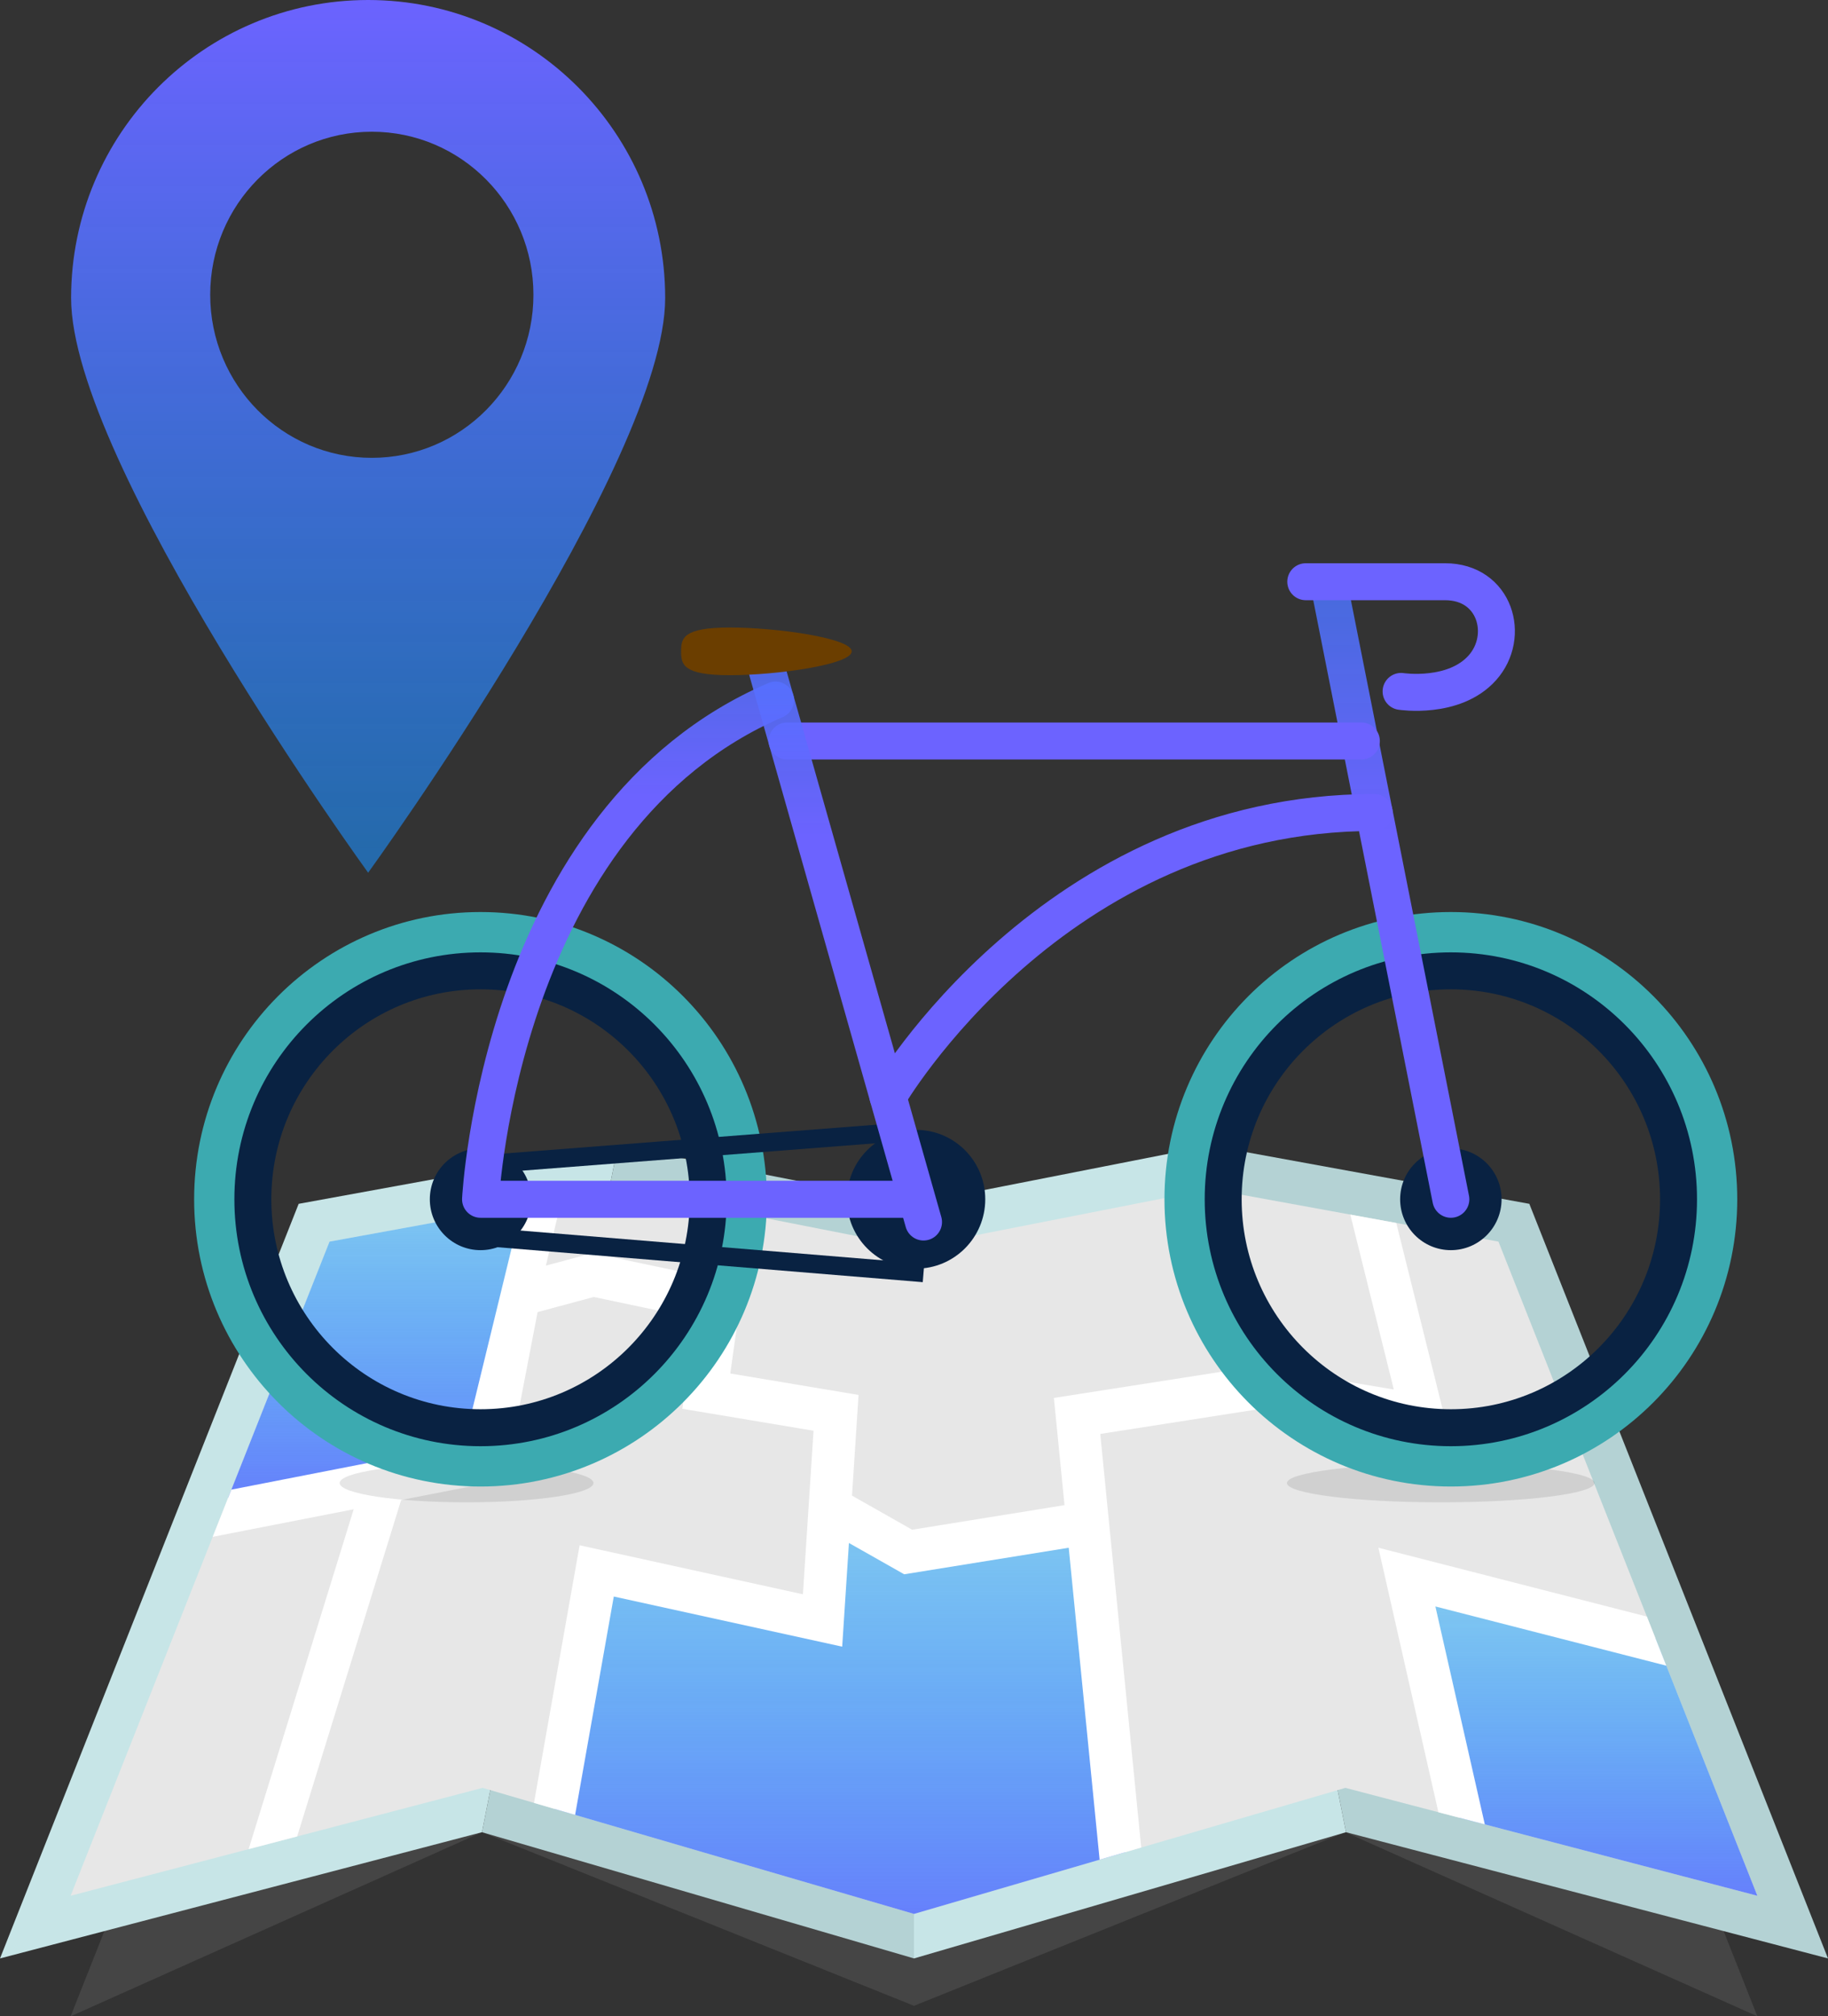 <?xml version="1.0" encoding="UTF-8" standalone="no"?>
<svg
   width="195"
   height="215"
   viewBox="0 0 195 215"
   fill="none"
   version="1.1"
   id="svg49"
   sodipodi:docname="map.svg"
   inkscape:version="1.3.2 (091e20ef0f, 2023-11-25, custom)"
   inkscape:export-filename="map.svg"
   inkscape:export-xdpi="96"
   inkscape:export-ydpi="96"
   xmlns:inkscape="http://www.inkscape.org/namespaces/inkscape"
   xmlns:sodipodi="http://sodipodi.sourceforge.net/DTD/sodipodi-0.dtd"
   xmlns="http://www.w3.org/2000/svg"
   xmlns:svg="http://www.w3.org/2000/svg">
  <rect x="0" y="0" width="195" height="215" fill="#333333" stroke="none"/>
  <sodipodi:namedview
     id="namedview49"
     pagecolor="#505050"
     bordercolor="#eeeeee"
     borderopacity="1"
     inkscape:showpageshadow="0"
     inkscape:pageopacity="0"
     inkscape:pagecheckerboard="0"
     inkscape:deskcolor="#d1d1d1"
     inkscape:zoom="1.9282051"
     inkscape:cx="97.240693"
     inkscape:cy="107.61303"
     inkscape:window-width="1918"
     inkscape:window-height="1046"
     inkscape:window-x="0"
     inkscape:window-y="0"
     inkscape:window-maximized="1"
     inkscape:current-layer="svg49" />
  <path
     fill-rule="evenodd"
     clip-rule="evenodd"
     d="M51.414 195.37L7.535 215L35.153 145.249L65.878 139.645L97.5 145.862L129.121 139.645L159.847 145.249L187.465 215L143.519 195.37L97.5 213.882L51.414 195.37Z"
     fill="#9A9A9A"
     fill-opacity="0.18"
     id="path19" />
  <path
     fill-rule="evenodd"
     clip-rule="evenodd"
     d="M51.414 195.37L-0 208.83L31.86 128.365L65.909 122.154L51.414 195.37Z"
     fill="#C7E5E7"
     id="path20" />
  <path
     fill-rule="evenodd"
     clip-rule="evenodd"
     d="M51.414 195.37L97.5 208.83V128.365L65.909 122.154L51.414 195.37Z"
     fill="#B4D2D4"
     id="path21" />
  <path
     fill-rule="evenodd"
     clip-rule="evenodd"
     d="M143.585 195.37L97.5 208.83V128.365L129.09 122.154L143.585 195.37Z"
     fill="#C7E5E7"
     id="path22" />
  <path
     fill-rule="evenodd"
     clip-rule="evenodd"
     d="M143.585 195.37L195 208.83L163.139 128.365L129.09 122.154L143.585 195.37Z"
     fill="#B4D2D4"
     id="path23" />
  <path
     fill-rule="evenodd"
     clip-rule="evenodd"
     d="M51.48 190.642L7.535 202.146L35.153 132.396L65.878 126.791L97.5 133.009L129.121 126.791L159.847 132.396L187.465 202.146L143.519 190.642L97.5 204.082L51.48 190.642Z"
     fill="#E7E7E7"
     id="path24" />
  <path
     fill-rule="evenodd"
     clip-rule="evenodd"
     d="M176.601 174.71H176.601L150.128 170.802L155.7 193.831L187.465 202.147L176.601 174.71Z"
     fill="url(#paint0_linear_121_613)"
     id="path25" />
  <path
     fill-rule="evenodd"
     clip-rule="evenodd"
     d="M153.119 171.299L177.751 177.613L175.677 172.377L147.038 165.036L153.437 193.239L158.391 194.536L153.119 171.299Z"
     fill="white"
     id="path26" />
  <path
     fill-rule="evenodd"
     clip-rule="evenodd"
     d="M59.128 192.876L97.5 204.083L120.027 197.504L115.265 162.434L96.88 165.036L88.729 162.434L87.745 172.402L62.874 169.079L59.128 192.876Z"
     fill="url(#paint1_linear_121_613)"
     id="path27" />
  <path
     fill-rule="evenodd"
     clip-rule="evenodd"
     d="M51.414 156.291L57.376 128.342L35.153 132.396L24.332 159.724L51.414 156.291Z"
     fill="url(#paint2_linear_121_613)"
     id="path28" />
  <path
     fill-rule="evenodd"
     clip-rule="evenodd"
     d="M154.769 153.802L148.948 130.408L144.042 129.513L148.683 148.164L133.946 145.701L112.422 149.063L113.555 160.495L97.304 163.115L90.887 159.481L91.585 148.744L77.903 146.457L80.264 129.619L75.799 128.742L74.773 136.055L63.212 133.614L58.233 134.954L59.908 127.88L55.659 128.655L49.483 153.996L24.682 158.841L22.689 163.874L37.73 160.935L26.522 197.176L31.699 195.821L42.793 159.946L53.912 157.774L57.347 139.91L63.339 138.298L74.139 140.577L72.788 150.222L86.783 152.561L85.65 170.002L61.829 164.774L56.962 192.244L61.35 193.525L65.475 170.239L89.84 175.586L90.559 164.529L96.455 167.868L114.005 165.038L117.3 198.3L121.738 197.004L117.369 152.903L133.921 150.317L154.769 153.802Z"
     fill="white"
     id="path29" />
  <path
     fill-rule="evenodd"
     clip-rule="evenodd"
     d="M70.957 31.78C70.957 49.332 39.271 93.06 39.271 93.06C39.271 93.06 7.584 49.332 7.584 31.78C7.584 14.228 21.771 0 39.271 0C56.77 0 70.957 14.228 70.957 31.78ZM56.903 31.433C56.903 41.036 49.184 48.82 39.663 48.82C30.142 48.82 22.423 41.036 22.423 31.433C22.423 21.831 30.142 14.046 39.663 14.046C49.184 14.046 56.903 21.831 56.903 31.433Z"
     fill="url(#paint3_linear_121_613)"
     id="path30" />
  <g
     id="g49"
     transform="translate(20.228,59.295)"
     inkscape:label="g49">
    <path
       fill-rule="evenodd"
       clip-rule="evenodd"
       d="m 149.87,98.843 c 0,1.136 -7.347,2.057 -16.409,2.057 -9.061,0 -16.407,-0.921 -16.407,-2.057 0,-1.136 7.346,-2.057 16.407,-2.057 9.062,0 16.409,0.921 16.409,2.057 z"
       fill="#000000"
       fill-opacity="0.1"
       id="path1" />
    <path
       fill-rule="evenodd"
       clip-rule="evenodd"
       d="m 43.079,98.843 c 0,1.136 -6.061,2.057 -13.536,2.057 -7.477,0 -13.537,-0.921 -13.537,-2.057 0,-1.136 6.06,-2.057 13.537,-2.057 7.475,0 13.536,0.921 13.536,2.057 z"
       fill="#000000"
       fill-opacity="0.1"
       id="path2"
       inkscape:label="path2" />
    <path
       fill-rule="evenodd"
       clip-rule="evenodd"
       d="m 161.149,68.585 c 0,14.738 -11.912,26.687 -26.608,26.687 -14.694,0 -26.608,-11.949 -26.608,-26.687 0,-14.738 11.914,-26.687 26.608,-26.687 14.696,0 26.608,11.949 26.608,26.687 z"
       stroke="#3caab0"
       stroke-width="7.885"
       id="path3" />
    <path
       fill-rule="evenodd"
       clip-rule="evenodd"
       d="m 158.828,68.586 c 0,13.454 -10.874,24.359 -24.287,24.359 -13.413,0 -24.288,-10.905 -24.288,-24.359 0,-13.454 10.875,-24.359 24.288,-24.359 13.413,0 24.287,10.905 24.287,24.359 z"
       stroke="#092242"
       stroke-width="3.942"
       id="path4" />
    <path
       fill-rule="evenodd"
       clip-rule="evenodd"
       d="m 139.951,68.585 c 0,2.997 -2.422,5.426 -5.41,5.426 -2.987,0 -5.41,-2.429 -5.41,-5.426 0,-2.997 2.423,-5.426 5.41,-5.426 2.988,0 5.41,2.429 5.41,5.426 z"
       fill="#092242"
       id="path5" />
    <path
       fill-rule="evenodd"
       clip-rule="evenodd"
       d="m 57.64,68.585 c 0,14.738 -11.913,26.687 -26.608,26.687 -14.696,0 -26.608,-11.949 -26.608,-26.687 0,-14.738 11.912,-26.687 26.608,-26.687 14.694,0 26.608,11.949 26.608,26.687 z"
       stroke="#3caab0"
       stroke-width="7.885"
       id="path6" />
    <path
       fill-rule="evenodd"
       clip-rule="evenodd"
       d="m 55.32,68.586 c 0,13.454 -10.874,24.359 -24.287,24.359 -13.414,0 -24.288,-10.905 -24.288,-24.359 0,-13.454 10.874,-24.359 24.288,-24.359 13.413,0 24.287,10.905 24.287,24.359 z"
       stroke="#092242"
       stroke-width="3.942"
       id="path7" />
    <path
       fill-rule="evenodd"
       clip-rule="evenodd"
       d="m 36.442,68.585 c 0,2.997 -2.422,5.426 -5.41,5.426 -2.987,0 -5.409,-2.429 -5.409,-5.426 0,-2.997 2.422,-5.426 5.409,-5.426 2.988,0 5.41,2.429 5.41,5.426 z"
       fill="#092242"
       id="path8" />
    <path
       d="M 31.033,64.889 75.573,61.44"
       stroke="#092242"
       stroke-width="1.971"
       id="path9" />
    <path
       fill-rule="evenodd"
       clip-rule="evenodd"
       d="m 84.873,68.585 c 0,4.087 -3.304,7.4 -7.378,7.4 -4.076,0 -7.38,-3.313 -7.38,-7.4 0,-4.087 3.304,-7.4 7.38,-7.4 4.075,0 7.378,3.313 7.378,7.4 z"
       fill="#092242"
       id="path10" />
    <path
       d="M 134.541,68.585 121.566,3.169"
       stroke="url(#paint0_linear_121_628)"
       stroke-width="3.942"
       stroke-linecap="round"
       stroke-linejoin="round"
       id="path11"
       style="stroke:url(#paint0_linear_121_628)" />
    <path
       d="M 63.74,19.717 H 124.994"
       stroke="url(#paint1_linear_121_628)"
       stroke-width="3.942"
       stroke-linecap="round"
       stroke-linejoin="round"
       id="path12"
       style="stroke:url(#paint1_linear_121_628)" />
    <path
       d="m 74.496,57.64 c 0,0 17.615,-30.298 51.864,-30.298"
       stroke="url(#paint2_linear_121_628)"
       stroke-width="3.942"
       stroke-linecap="round"
       stroke-linejoin="round"
       id="path13"
       style="stroke:url(#paint2_linear_121_628)" />
    <path
       d="M 76.651,68.586 H 31.033 c 0,0 2.035,-40.612 31.47,-53.231"
       stroke="url(#paint3_linear_121_628)"
       stroke-width="3.942"
       stroke-linecap="round"
       stroke-linejoin="round"
       id="path14"
       style="stroke:url(#paint3_linear_121_628)" />
    <path
       d="M 61.528,11.919 78.288,71.011"
       stroke="url(#paint4_linear_121_628)"
       stroke-width="3.942"
       stroke-linecap="round"
       stroke-linejoin="round"
       id="path15"
       style="stroke:url(#paint4_linear_121_628)" />
    <path
       d="m 119.063,2.735 h 14.859 c 5.356,0 6.998,5.805 3.974,9.184 -3.023,3.38 -8.665,2.513 -8.665,2.513"
       stroke="url(#paint5_linear_121_628)"
       stroke-width="3.942"
       stroke-linecap="round"
       stroke-linejoin="round"
       id="path16"
       inkscape:label="path16"
       style="stroke:url(#paint5_linear_121_628)" />
    <path
       d="m 30.486,72.514 47.801,3.927"
       stroke="#092242"
       stroke-width="1.971"
       id="path17" />
    <path
       fill-rule="evenodd"
       clip-rule="evenodd"
       d="m 57.64,12.701 c -5.026,0 -5.212,-1.138 -5.212,-2.541 0,-1.404 0.186,-2.541 5.212,-2.541 5.024,0 12.988,1.137 12.988,2.541 0,1.403 -7.964,2.541 -12.988,2.541 z"
       fill="#6b3e00"
       id="path18" />
  </g>
  <defs
     id="defs49">
    <linearGradient
       id="paint0_linear_121_613"
       x1="193.187"
       y1="211.754"
       x2="193.187"
       y2="170.802"
       gradientUnits="userSpaceOnUse">
      <stop
         stop-color="#6C63FF"
         id="stop30" />
      <stop
         offset="1"
         stop-color="#009EFD"
         stop-opacity="0.45"
         id="stop31" />
    </linearGradient>
    <linearGradient
       id="paint1_linear_121_613"
       x1="129.361"
       y1="216.849"
       x2="129.361"
       y2="162.434"
       gradientUnits="userSpaceOnUse">
      <stop
         stop-color="#6C63FF"
         id="stop32" />
      <stop
         offset="1"
         stop-color="#009EFD"
         stop-opacity="0.45"
         id="stop33" />
    </linearGradient>
    <linearGradient
       id="paint2_linear_121_613"
       x1="62.441"
       y1="169.343"
       x2="62.441"
       y2="128.342"
       gradientUnits="userSpaceOnUse">
      <stop
         stop-color="#6C63FF"
         id="stop34" />
      <stop
         offset="1"
         stop-color="#009EFD"
         stop-opacity="0.45"
         id="stop35" />
    </linearGradient>
    <linearGradient
       id="paint3_linear_121_613"
       x1="80.669"
       y1="121.584"
       x2="80.669"
       y2="0"
       gradientUnits="userSpaceOnUse">
      <stop
         stop-color="#009EFD"
         stop-opacity="0.46"
         id="stop36" />
      <stop
         offset="1"
         stop-color="#6C63FF"
         id="stop37" />
    </linearGradient>
    <linearGradient
       id="paint0_linear_121_628"
       x1="136.529"
       y1="88.636"
       x2="136.529"
       y2="3.169"
       gradientUnits="userSpaceOnUse"
       gradientTransform="translate(-20.228,-59.295)">
      <stop
         stop-color="#6C63FF"
         id="stop38" />
      <stop
         offset="1"
         stop-color="#009EFD"
         stop-opacity="0.45"
         id="stop39" />
    </linearGradient>
    <linearGradient
       id="paint1_linear_121_628"
       x1="134.382"
       y1="21.024"
       x2="134.382"
       y2="19.717"
       gradientUnits="userSpaceOnUse"
       gradientTransform="translate(-20.228,-59.295)">
      <stop
         stop-color="#6C63FF"
         id="stop40" />
      <stop
         offset="1"
         stop-color="#009EFD"
         stop-opacity="0.45"
         id="stop41" />
    </linearGradient>
    <linearGradient
       id="paint2_linear_121_628"
       x1="134.309"
       y1="66.927"
       x2="134.309"
       y2="27.342"
       gradientUnits="userSpaceOnUse"
       gradientTransform="translate(-20.228,-59.295)">
      <stop
         stop-color="#6C63FF"
         id="stop42" />
      <stop
         offset="1"
         stop-color="#009EFD"
         stop-opacity="0.45"
         id="stop43" />
    </linearGradient>
    <linearGradient
       id="paint3_linear_121_628"
       x1="83.643"
       y1="84.902"
       x2="83.643"
       y2="15.355"
       gradientUnits="userSpaceOnUse"
       gradientTransform="translate(-20.228,-59.295)">
      <stop
         stop-color="#6C63FF"
         id="stop44" />
      <stop
         offset="1"
         stop-color="#009EFD"
         stop-opacity="0.45"
         id="stop45" />
    </linearGradient>
    <linearGradient
       id="paint4_linear_121_628"
       x1="80.856"
       y1="89.124"
       x2="80.856"
       y2="11.919"
       gradientUnits="userSpaceOnUse"
       gradientTransform="translate(-20.228,-59.295)">
      <stop
         stop-color="#6C63FF"
         id="stop46" />
      <stop
         offset="1"
         stop-color="#009EFD"
         stop-opacity="0.45"
         id="stop47" />
    </linearGradient>
    <linearGradient
       id="paint5_linear_121_628"
       x1="142.517"
       y1="18.148"
       x2="142.517"
       y2="2.735"
       gradientUnits="userSpaceOnUse"
       gradientTransform="translate(-20.228,-59.295)">
      <stop
         stop-color="#6C63FF"
         id="stop48" />
      <stop
         offset="1"
         stop-color="#009EFD"
         stop-opacity="0.45"
         id="stop49" />
    </linearGradient>
  </defs>
</svg>
